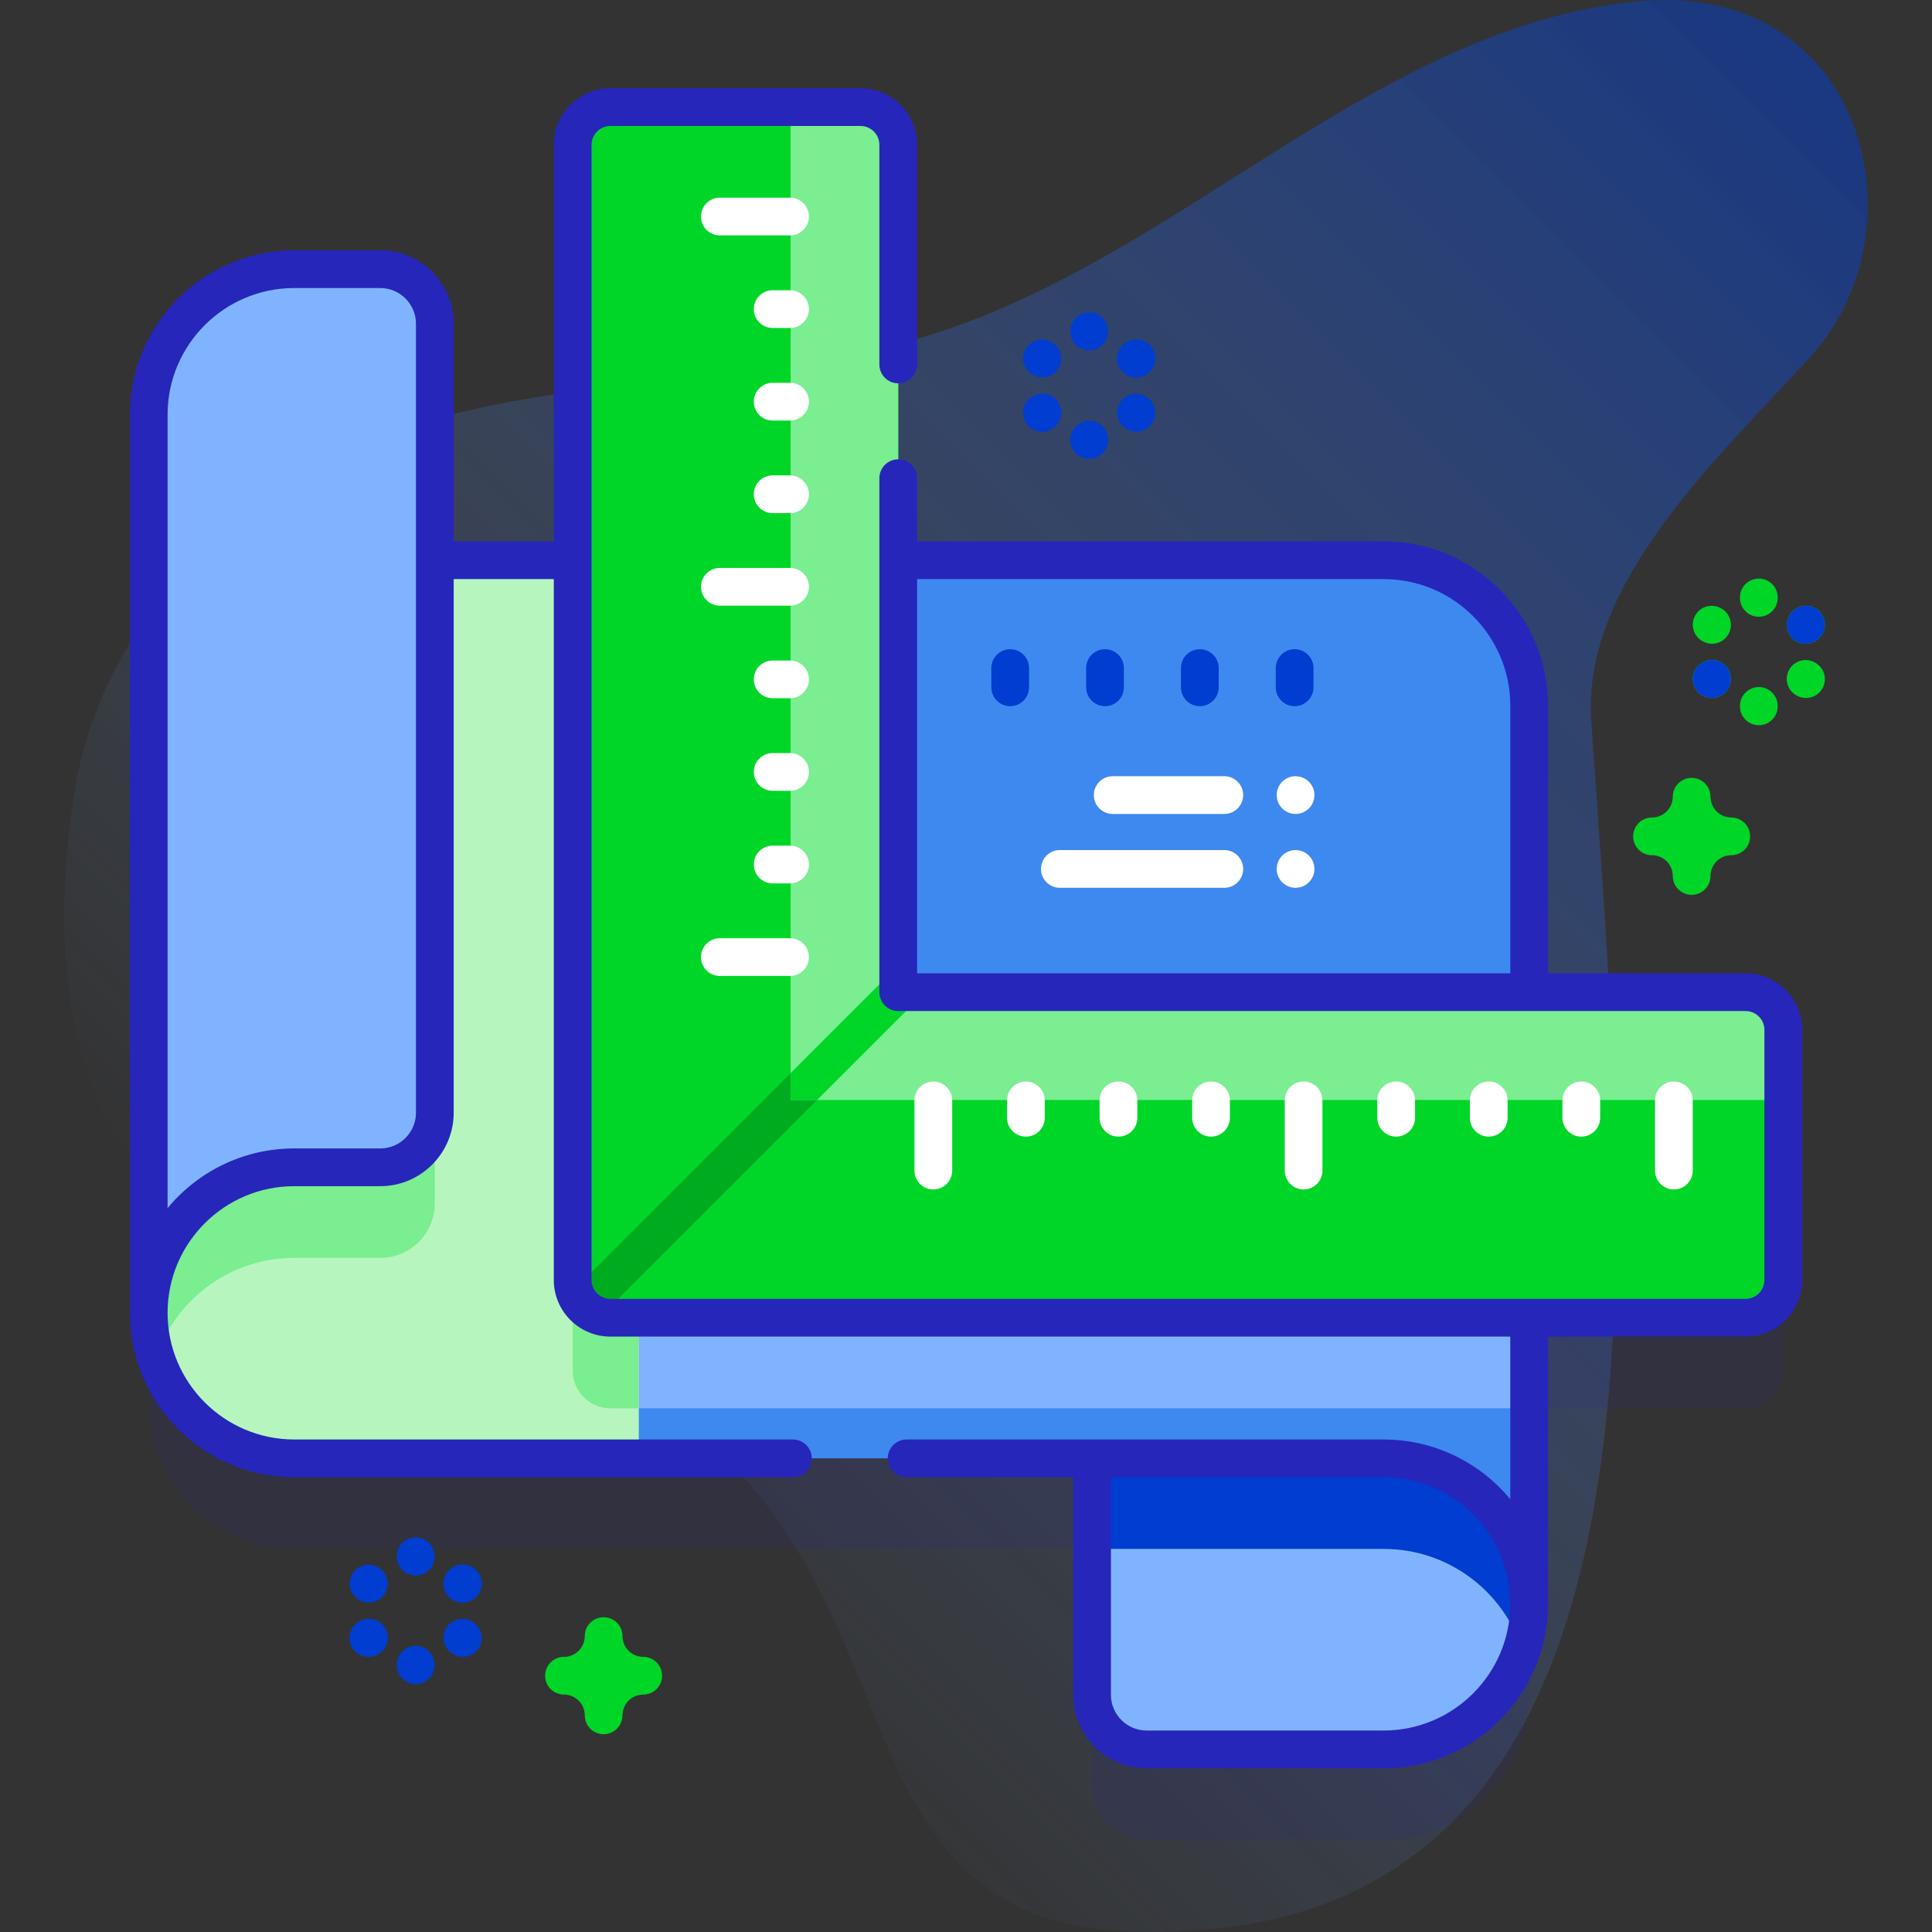 <svg width="112" height="112" viewBox="0 0 112 112" fill="none" xmlns="http://www.w3.org/2000/svg">
<rect x="0" y="0" width="112" height="112" fill="#333333" stroke="none"/>
<path d="M36.442 80.394C54.274 90.163 47.059 111.335 65.509 111.976C98.951 113.136 94.275 71.87 92.246 41.731C91.702 33.643 99.895 26.268 104.981 20.65C111.702 13.226 108.039 -1.275 94.816 0.09C80.023 1.617 68.969 14.314 54.888 19.1C43.166 23.084 29.702 21.067 18.738 26.82C11.437 30.651 5.577 37.782 4.317 45.931C-0.891 79.627 29.957 76.841 36.442 80.394Z" fill="url(#paint0_linear_466_7917)" fill-opacity="0.5"/>
<path opacity="0.1" d="M101.192 62.767H88.646V46.162C88.646 41.503 84.868 37.726 80.21 37.726H52.072V13.646C52.072 12.439 51.092 11.459 49.884 11.459H35.386C34.178 11.459 33.198 12.439 33.198 13.646V37.726H25.208V24.017C25.208 22.27 23.792 20.854 22.044 20.854H17.057C12.398 20.854 8.621 24.631 8.621 29.29V81.356C8.621 86.015 12.398 89.792 17.057 89.792H63.309V103.501C63.309 105.248 64.725 106.664 66.472 106.664H80.209C84.869 106.664 88.645 102.887 88.645 98.228V81.641H101.192C102.399 81.641 103.379 80.66 103.379 79.453V64.954C103.379 63.747 102.399 62.767 101.192 62.767Z" fill="#2626BB"/>
<path d="M66.472 101.414H80.21C84.869 101.414 88.646 97.637 88.646 92.978L87.552 83.447L63.309 84.541V98.25C63.309 99.998 64.725 101.414 66.472 101.414Z" fill="#7FB3FF"/>
<path d="M88.645 46.162V92.977C88.645 93.893 88.498 94.775 88.229 95.602C87.125 92.229 83.953 89.792 80.21 89.792H63.309V52.51C63.309 50.765 64.725 49.347 66.472 49.347H80.21C83.953 49.347 87.125 46.91 88.229 43.537C88.498 44.364 88.645 45.245 88.645 46.162Z" fill="#003DD0"/>
<path d="M88.644 40.912V92.978C88.644 88.319 84.869 84.541 80.209 84.541H37.03L35.937 82.28V34.647L37.03 32.477H80.209C84.869 32.477 88.644 36.254 88.644 40.912Z" fill="#3E89F0"/>
<path d="M88.645 62.767V81.641H35.386C34.179 81.641 33.199 80.661 33.199 79.453V32.477H52.072V62.767H88.645Z" fill="#7FB3FF"/>
<path d="M37.031 32.477V84.541H17.057C12.398 84.541 8.622 80.766 8.622 76.106L9.935 64.506L25.37 32.477H37.031Z" fill="#B6F6BE"/>
<path d="M37.031 32.477V81.641H35.386C34.179 81.641 33.199 80.661 33.199 79.453V32.477H37.031Z" fill="#7AEE90"/>
<path d="M25.207 32.476V69.758C25.207 71.503 23.792 72.921 22.044 72.921H17.057C13.314 72.921 10.142 75.358 9.037 78.731C8.768 77.904 8.622 77.022 8.622 76.106V24.041C8.622 28.698 12.398 32.476 17.057 32.476H25.207Z" fill="#7AEE90"/>
<path d="M22.044 15.604H17.057C12.398 15.604 8.621 19.381 8.621 24.04V76.106C8.621 71.447 12.398 67.669 17.057 67.669H22.044C23.791 67.669 25.208 66.253 25.208 64.506V18.767C25.208 17.02 23.791 15.604 22.044 15.604Z" fill="#7FB3FF"/>
<path d="M103.379 59.704V74.203C103.379 75.41 102.399 76.391 101.192 76.391H35.385C34.178 76.391 33.198 75.41 33.198 74.203V8.396C33.198 7.189 34.178 6.209 35.385 6.209H49.884C51.092 6.209 52.072 7.189 52.072 8.396V57.517H101.192C102.399 57.517 103.379 58.497 103.379 59.704Z" fill="#00D627"/>
<path d="M53.618 57.517L34.819 76.317C34.066 76.116 33.471 75.521 33.272 74.768L52.071 55.969V57.517H53.618Z" fill="#00AC1F"/>
<path d="M103.379 59.704V63.767H45.833V6.209H49.884C51.092 6.209 52.072 7.189 52.072 8.396V57.517H101.192C102.399 57.517 103.379 58.497 103.379 59.704Z" fill="#7AEE90"/>
<path d="M53.618 57.517L47.368 63.767H45.833V62.208L52.072 55.969V57.517H53.618Z" fill="#00D627"/>
<path d="M101.192 56.423H89.74V40.912C89.74 35.658 85.465 31.383 80.209 31.383H53.165V27.721C53.165 27.117 52.676 26.627 52.071 26.627C51.467 26.627 50.978 27.117 50.978 27.721V57.517C50.978 58.121 51.467 58.611 52.071 58.611H101.192C101.795 58.611 102.285 59.101 102.285 59.705V74.203C102.285 74.806 101.795 75.297 101.192 75.297H35.386C34.782 75.297 34.292 74.806 34.292 74.203V8.397C34.292 7.794 34.782 7.303 35.385 7.303L49.884 7.303C50.176 7.303 50.451 7.416 50.657 7.623C50.864 7.829 50.978 8.104 50.978 8.396V21.128C50.978 21.732 51.467 22.222 52.071 22.222C52.676 22.222 53.165 21.732 53.165 21.128V8.396C53.165 7.52 52.824 6.696 52.204 6.076C51.584 5.456 50.76 5.115 49.884 5.115L35.385 5.115C33.576 5.115 32.104 6.587 32.104 8.397V31.383H26.302V18.767C26.302 16.42 24.392 14.51 22.044 14.51H17.057C11.802 14.51 7.527 18.785 7.527 24.04C7.527 24.04 7.528 76.108 7.528 76.109C7.529 81.362 11.803 85.635 17.056 85.635H45.966C46.57 85.635 47.06 85.146 47.06 84.542C47.06 83.938 46.57 83.448 45.966 83.448H17.056C13.008 83.448 9.715 80.155 9.715 76.107C9.715 76.106 9.715 76.106 9.715 76.105C9.715 72.057 13.009 68.764 17.057 68.764H22.044C24.391 68.764 26.301 66.854 26.301 64.506V33.571H32.104V74.203C32.104 76.012 33.576 77.484 35.385 77.484H87.553V86.91C85.803 84.797 83.161 83.448 80.209 83.448H52.557C51.953 83.448 51.463 83.938 51.463 84.542C51.463 85.146 51.953 85.636 52.557 85.636H62.215V98.251C62.215 100.599 64.125 102.508 66.472 102.508H80.209C85.46 102.508 89.733 98.24 89.739 92.991C89.739 92.987 89.74 77.484 89.74 77.484H101.192C103.001 77.484 104.473 76.013 104.473 74.203V59.705C104.473 57.895 103.001 56.423 101.192 56.423ZM53.165 33.571H80.209C84.258 33.571 87.553 36.864 87.553 40.912V56.423H53.165V33.571ZM24.114 64.506C24.114 65.648 23.186 66.576 22.044 66.576H17.057C14.106 66.576 11.464 67.924 9.715 70.037V24.04C9.715 19.991 13.009 16.698 17.057 16.698H22.044C23.186 16.698 24.114 17.626 24.114 18.768L24.114 64.506ZM80.209 100.321H66.472C65.331 100.321 64.402 99.392 64.402 98.251V85.636H80.209C84.256 85.636 87.549 88.926 87.552 92.972C87.552 92.974 87.552 92.976 87.552 92.979C87.552 97.027 84.258 100.321 80.209 100.321Z" fill="#2626BB"/>
<path d="M45.8 13.646H41.729C41.125 13.646 40.636 13.157 40.636 12.553C40.636 11.949 41.125 11.459 41.729 11.459H45.8C46.404 11.459 46.894 11.949 46.894 12.553C46.894 13.157 46.404 13.646 45.8 13.646Z" fill="white"/>
<path d="M45.8 19.014H44.792C44.188 19.014 43.698 18.524 43.698 17.92C43.698 17.316 44.188 16.826 44.792 16.826H45.8C46.404 16.826 46.894 17.316 46.894 17.92C46.894 18.524 46.404 19.014 45.8 19.014Z" fill="white"/>
<path d="M45.8 24.379H44.792C44.188 24.379 43.698 23.889 43.698 23.285C43.698 22.681 44.188 22.191 44.792 22.191H45.8C46.404 22.191 46.894 22.681 46.894 23.285C46.894 23.889 46.404 24.379 45.8 24.379Z" fill="white"/>
<path d="M45.8 29.746H44.792C44.188 29.746 43.698 29.256 43.698 28.652C43.698 28.048 44.188 27.559 44.792 27.559H45.8C46.404 27.559 46.894 28.048 46.894 28.652C46.894 29.256 46.404 29.746 45.8 29.746Z" fill="white"/>
<path d="M45.8 35.111H41.729C41.125 35.111 40.636 34.621 40.636 34.018C40.636 33.414 41.125 32.924 41.729 32.924H45.8C46.404 32.924 46.894 33.414 46.894 34.018C46.894 34.621 46.404 35.111 45.8 35.111Z" fill="white"/>
<path d="M45.8 40.478H44.792C44.188 40.478 43.698 39.989 43.698 39.385C43.698 38.781 44.188 38.291 44.792 38.291H45.8C46.404 38.291 46.894 38.781 46.894 39.385C46.894 39.989 46.404 40.478 45.8 40.478Z" fill="white"/>
<path d="M45.8 45.844H44.792C44.188 45.844 43.698 45.354 43.698 44.75C43.698 44.146 44.188 43.656 44.792 43.656H45.8C46.404 43.656 46.894 44.146 46.894 44.75C46.894 45.354 46.404 45.844 45.8 45.844Z" fill="white"/>
<path d="M45.8 51.211H44.792C44.188 51.211 43.698 50.721 43.698 50.117C43.698 49.513 44.188 49.023 44.792 49.023H45.8C46.404 49.023 46.894 49.513 46.894 50.117C46.894 50.721 46.404 51.211 45.8 51.211Z" fill="white"/>
<path d="M45.8 56.576H41.729C41.125 56.576 40.636 56.086 40.636 55.482C40.636 54.879 41.125 54.389 41.729 54.389H45.8C46.404 54.389 46.894 54.879 46.894 55.482C46.894 56.086 46.404 56.576 45.8 56.576Z" fill="white"/>
<path d="M55.199 63.789V67.86C55.199 68.464 54.709 68.954 54.105 68.954C53.502 68.954 53.012 68.464 53.012 67.86V63.789C53.012 63.185 53.502 62.695 54.105 62.695C54.709 62.695 55.199 63.185 55.199 63.789Z" fill="white"/>
<path d="M60.566 63.789V64.798C60.566 65.402 60.076 65.891 59.472 65.891C58.868 65.891 58.378 65.402 58.378 64.798V63.789C58.378 63.185 58.868 62.695 59.472 62.695C60.076 62.695 60.566 63.185 60.566 63.789Z" fill="white"/>
<path d="M65.932 63.789V64.798C65.932 65.402 65.442 65.891 64.838 65.891C64.234 65.891 63.744 65.402 63.744 64.798V63.789C63.744 63.185 64.234 62.695 64.838 62.695C65.442 62.695 65.932 63.185 65.932 63.789Z" fill="white"/>
<path d="M71.298 63.789V64.798C71.298 65.402 70.808 65.891 70.204 65.891C69.6 65.891 69.111 65.402 69.111 64.798V63.789C69.111 63.185 69.6 62.695 70.204 62.695C70.808 62.695 71.298 63.185 71.298 63.789Z" fill="white"/>
<path d="M76.664 63.789V67.86C76.664 68.464 76.174 68.954 75.571 68.954C74.967 68.954 74.477 68.464 74.477 67.86V63.789C74.477 63.185 74.967 62.695 75.571 62.695C76.174 62.695 76.664 63.185 76.664 63.789Z" fill="white"/>
<path d="M82.031 63.789V64.798C82.031 65.402 81.541 65.891 80.937 65.891C80.333 65.891 79.843 65.402 79.843 64.798V63.789C79.843 63.185 80.333 62.695 80.937 62.695C81.541 62.695 82.031 63.185 82.031 63.789Z" fill="white"/>
<path d="M87.397 63.789V64.798C87.397 65.402 86.907 65.891 86.303 65.891C85.699 65.891 85.209 65.402 85.209 64.798V63.789C85.209 63.185 85.699 62.695 86.303 62.695C86.907 62.695 87.397 63.185 87.397 63.789Z" fill="white"/>
<path d="M92.763 63.789V64.798C92.763 65.402 92.273 65.891 91.669 65.891C91.066 65.891 90.576 65.402 90.576 64.798V63.789C90.576 63.185 91.066 62.695 91.669 62.695C92.273 62.695 92.763 63.185 92.763 63.789Z" fill="white"/>
<path d="M98.129 63.789V67.86C98.129 68.464 97.64 68.954 97.036 68.954C96.432 68.954 95.942 68.464 95.942 67.86V63.789C95.942 63.185 96.432 62.695 97.036 62.695C97.64 62.695 98.129 63.185 98.129 63.789Z" fill="white"/>
<path d="M70.975 51.467C71.579 51.467 72.068 50.977 72.068 50.373C72.068 49.769 71.579 49.279 70.975 49.279H61.441C60.837 49.279 60.347 49.769 60.347 50.373C60.347 50.977 60.837 51.467 61.441 51.467H70.975Z" fill="white"/>
<path d="M75.105 51.467C75.709 51.467 76.199 50.977 76.199 50.373C76.199 49.769 75.709 49.279 75.105 49.279C74.501 49.279 74.011 49.769 74.011 50.373C74.011 50.977 74.501 51.467 75.105 51.467Z" fill="white"/>
<path d="M70.975 44.998H64.503C63.899 44.998 63.409 45.488 63.409 46.092C63.409 46.696 63.899 47.185 64.503 47.185H70.975C71.579 47.185 72.068 46.696 72.068 46.092C72.068 45.488 71.579 44.998 70.975 44.998Z" fill="white"/>
<path d="M75.105 47.185C75.709 47.185 76.199 46.696 76.199 46.092C76.199 45.488 75.709 44.998 75.105 44.998C74.501 44.998 74.011 45.488 74.011 46.092C74.011 46.696 74.501 47.185 75.105 47.185Z" fill="white"/>
<path d="M58.562 40.938C57.958 40.938 57.468 40.448 57.468 39.844V38.728C57.468 38.124 57.958 37.635 58.562 37.635C59.166 37.635 59.656 38.124 59.656 38.728V39.844C59.656 40.448 59.166 40.938 58.562 40.938Z" fill="#003DD0"/>
<path d="M64.059 40.938C63.454 40.938 62.965 40.448 62.965 39.844V38.728C62.965 38.124 63.454 37.635 64.059 37.635C64.663 37.635 65.152 38.124 65.152 38.728V39.844C65.152 40.448 64.663 40.938 64.059 40.938Z" fill="#003DD0"/>
<path d="M69.555 40.938C68.951 40.938 68.461 40.448 68.461 39.844V38.728C68.461 38.124 68.951 37.635 69.555 37.635C70.159 37.635 70.649 38.124 70.649 38.728V39.844C70.649 40.448 70.159 40.938 69.555 40.938Z" fill="#003DD0"/>
<path d="M75.052 40.938C74.448 40.938 73.958 40.448 73.958 39.844V38.728C73.958 38.124 74.448 37.635 75.052 37.635C75.656 37.635 76.145 38.124 76.145 38.728V39.844C76.145 40.448 75.656 40.938 75.052 40.938Z" fill="#003DD0"/>
<path d="M34.992 100.533C34.388 100.533 33.899 100.043 33.899 99.439C33.899 98.776 33.359 98.236 32.696 98.236C32.091 98.236 31.602 97.746 31.602 97.143C31.602 96.539 32.091 96.049 32.696 96.049C33.359 96.049 33.899 95.509 33.899 94.846C33.899 94.242 34.388 93.752 34.992 93.752C35.597 93.752 36.086 94.242 36.086 94.846C36.086 95.509 36.626 96.049 37.289 96.049C37.894 96.049 38.383 96.539 38.383 97.143C38.383 97.746 37.894 98.236 37.289 98.236C36.626 98.236 36.086 98.776 36.086 99.439C36.086 100.043 35.597 100.533 34.992 100.533Z" fill="#00D627"/>
<path d="M99.247 37.32C99.062 37.32 98.876 37.273 98.704 37.174L98.682 37.162C98.158 36.861 97.978 36.192 98.278 35.669C98.579 35.145 99.248 34.964 99.771 35.265L99.793 35.277C100.317 35.578 100.498 36.246 100.197 36.77C99.995 37.122 99.626 37.32 99.247 37.32Z" fill="#00D627"/>
<path d="M104.695 40.464C104.51 40.464 104.323 40.417 104.151 40.319L104.129 40.306C103.605 40.005 103.425 39.337 103.726 38.813C104.027 38.289 104.695 38.108 105.219 38.409L105.24 38.422C105.764 38.722 105.945 39.391 105.644 39.915C105.442 40.267 105.073 40.464 104.695 40.464Z" fill="#00D627"/>
<path d="M104.675 37.32C104.296 37.32 103.928 37.123 103.726 36.77C103.425 36.246 103.605 35.578 104.129 35.277L104.151 35.265C104.675 34.964 105.343 35.145 105.644 35.669C105.945 36.192 105.764 36.861 105.24 37.162L105.219 37.174C105.047 37.273 104.86 37.32 104.675 37.32Z" fill="#00D627"/>
<path d="M99.228 40.464C98.849 40.464 98.481 40.267 98.278 39.915C97.978 39.391 98.158 38.722 98.682 38.422L98.704 38.409C99.228 38.108 99.896 38.289 100.197 38.813C100.498 39.337 100.317 40.005 99.793 40.306L99.771 40.319C99.6 40.417 99.412 40.464 99.228 40.464Z" fill="#00D627"/>
<path d="M104.675 37.32C104.296 37.32 103.928 37.123 103.726 36.77C103.425 36.246 103.605 35.578 104.129 35.277L104.151 35.265C104.675 34.964 105.343 35.145 105.644 35.669C105.945 36.192 105.764 36.861 105.24 37.162L105.219 37.174C105.047 37.273 104.86 37.32 104.675 37.32Z" fill="#003DD0"/>
<path d="M99.228 40.464C98.849 40.464 98.481 40.267 98.278 39.915C97.978 39.391 98.158 38.722 98.682 38.422L98.704 38.409C99.228 38.108 99.896 38.289 100.197 38.813C100.498 39.337 100.317 40.005 99.793 40.306L99.771 40.319C99.6 40.417 99.412 40.464 99.228 40.464Z" fill="#003DD0"/>
<path d="M101.961 35.754C101.357 35.754 100.867 35.264 100.867 34.66V34.635C100.867 34.031 101.357 33.541 101.961 33.541C102.565 33.541 103.055 34.031 103.055 34.635V34.66C103.055 35.264 102.565 35.754 101.961 35.754Z" fill="#00D627"/>
<path d="M101.961 42.042C101.357 42.042 100.867 41.553 100.867 40.949V40.924C100.867 40.32 101.357 39.83 101.961 39.83C102.565 39.83 103.055 40.32 103.055 40.924V40.949C103.055 41.553 102.565 42.042 101.961 42.042Z" fill="#00D627"/>
<path d="M98.066 51.875C97.462 51.875 96.972 51.385 96.972 50.781C96.972 50.118 96.432 49.578 95.769 49.578C95.165 49.578 94.675 49.088 94.675 48.484C94.675 47.88 95.165 47.391 95.769 47.391C96.432 47.391 96.972 46.851 96.972 46.188C96.972 45.584 97.462 45.094 98.066 45.094C98.67 45.094 99.16 45.584 99.16 46.188C99.16 46.851 99.7 47.391 100.363 47.391C100.967 47.391 101.457 47.88 101.457 48.484C101.457 49.088 100.967 49.578 100.363 49.578C99.7 49.578 99.16 50.118 99.16 50.781C99.16 51.385 98.67 51.875 98.066 51.875Z" fill="#00D627"/>
<path d="M21.383 92.904C21.196 92.904 21.008 92.856 20.835 92.756L20.814 92.744C20.291 92.441 20.113 91.772 20.416 91.249C20.718 90.726 21.387 90.548 21.91 90.851L21.932 90.863C22.455 91.166 22.633 91.835 22.33 92.358C22.127 92.708 21.76 92.904 21.383 92.904Z" fill="#003DD0"/>
<path d="M26.83 96.048C26.645 96.048 26.458 96.001 26.286 95.903L26.264 95.89C25.74 95.589 25.56 94.921 25.86 94.397C26.162 93.873 26.83 93.692 27.354 93.993L27.375 94.006C27.899 94.306 28.08 94.975 27.779 95.499C27.577 95.851 27.209 96.048 26.83 96.048Z" fill="#003DD0"/>
<path d="M26.81 92.903C26.433 92.903 26.066 92.708 25.863 92.358C25.56 91.835 25.738 91.166 26.261 90.863L26.283 90.85C26.806 90.548 27.474 90.726 27.777 91.249C28.08 91.771 27.902 92.441 27.379 92.744L27.357 92.756C27.185 92.856 26.996 92.903 26.81 92.903Z" fill="#003DD0"/>
<path d="M21.363 96.048C20.984 96.048 20.616 95.851 20.413 95.499C20.113 94.975 20.293 94.306 20.817 94.005L20.839 93.993C21.363 93.692 22.031 93.873 22.332 94.397C22.633 94.921 22.452 95.589 21.928 95.89L21.907 95.903C21.735 96.001 21.548 96.048 21.363 96.048Z" fill="#003DD0"/>
<path d="M26.81 92.903C26.433 92.903 26.066 92.708 25.863 92.358C25.56 91.835 25.738 91.166 26.261 90.863L26.283 90.85C26.806 90.548 27.474 90.726 27.777 91.249C28.08 91.771 27.902 92.441 27.379 92.744L27.357 92.756C27.185 92.856 26.996 92.903 26.81 92.903Z" fill="#003DD0"/>
<path d="M21.363 96.048C20.984 96.048 20.616 95.851 20.413 95.499C20.113 94.975 20.293 94.306 20.817 94.005L20.839 93.993C21.363 93.692 22.031 93.873 22.332 94.397C22.633 94.921 22.452 95.589 21.928 95.89L21.907 95.903C21.735 96.001 21.548 96.048 21.363 96.048Z" fill="#003DD0"/>
<path d="M24.096 91.337C23.492 91.337 23.003 90.848 23.003 90.244V90.219C23.003 89.615 23.492 89.125 24.096 89.125C24.701 89.125 25.19 89.615 25.19 90.219V90.244C25.19 90.848 24.701 91.337 24.096 91.337Z" fill="#003DD0"/>
<path d="M24.096 97.626C23.492 97.626 23.003 97.137 23.003 96.533V96.508C23.003 95.904 23.492 95.414 24.096 95.414C24.701 95.414 25.19 95.904 25.19 96.508V96.533C25.19 97.137 24.701 97.626 24.096 97.626Z" fill="#003DD0"/>
<path d="M60.428 21.88C60.243 21.88 60.056 21.833 59.885 21.735L59.863 21.722C59.339 21.421 59.158 20.753 59.459 20.229C59.76 19.705 60.428 19.524 60.952 19.825L60.974 19.838C61.498 20.138 61.679 20.807 61.378 21.331C61.175 21.683 60.807 21.88 60.428 21.88Z" fill="#003DD0"/>
<path d="M65.876 25.025C65.689 25.025 65.501 24.977 65.328 24.877L65.307 24.865C64.784 24.562 64.606 23.893 64.909 23.37C65.211 22.847 65.88 22.669 66.403 22.972L66.425 22.984C66.948 23.287 67.126 23.956 66.823 24.479C66.62 24.829 66.253 25.025 65.876 25.025Z" fill="#003DD0"/>
<path d="M65.856 21.88C65.477 21.88 65.109 21.683 64.906 21.331C64.606 20.807 64.786 20.138 65.31 19.838L65.332 19.825C65.856 19.524 66.524 19.705 66.825 20.229C67.126 20.753 66.945 21.421 66.421 21.722L66.4 21.735C66.228 21.833 66.04 21.88 65.856 21.88Z" fill="#003DD0"/>
<path d="M60.409 25.025C60.031 25.025 59.664 24.829 59.461 24.479C59.158 23.956 59.337 23.287 59.859 22.984L59.881 22.972C60.404 22.669 61.073 22.847 61.376 23.37C61.679 23.893 61.5 24.562 60.977 24.865L60.956 24.877C60.783 24.977 60.595 25.025 60.409 25.025Z" fill="#003DD0"/>
<path d="M65.856 21.88C65.477 21.88 65.109 21.683 64.906 21.331C64.606 20.807 64.786 20.138 65.31 19.838L65.332 19.825C65.856 19.524 66.524 19.705 66.825 20.229C67.126 20.753 66.945 21.421 66.421 21.722L66.4 21.735C66.228 21.833 66.04 21.88 65.856 21.88Z" fill="#003DD0"/>
<path d="M60.409 25.025C60.031 25.025 59.664 24.829 59.461 24.479C59.158 23.956 59.337 23.287 59.859 22.984L59.881 22.972C60.404 22.669 61.073 22.847 61.376 23.37C61.679 23.893 61.5 24.562 60.977 24.865L60.956 24.877C60.783 24.977 60.595 25.025 60.409 25.025Z" fill="#003DD0"/>
<path d="M63.142 20.314C62.538 20.314 62.048 19.824 62.048 19.22V19.195C62.048 18.591 62.538 18.102 63.142 18.102C63.746 18.102 64.236 18.591 64.236 19.195V19.22C64.236 19.824 63.746 20.314 63.142 20.314Z" fill="#003DD0"/>
<path d="M63.142 26.603C62.538 26.603 62.048 26.113 62.048 25.509V25.484C62.048 24.88 62.538 24.391 63.142 24.391C63.746 24.391 64.236 24.88 64.236 25.484V25.509C64.236 26.113 63.746 26.603 63.142 26.603Z" fill="#003DD0"/>
<defs>
<linearGradient id="paint0_linear_466_7917" x1="28.254" y1="88.498" x2="109.205" y2="7.546" gradientUnits="userSpaceOnUse">
<stop stop-color="#7FB3FF" stop-opacity="0"/>
<stop offset="1" stop-color="#003DD0"/>
</linearGradient>
</defs>
</svg>
